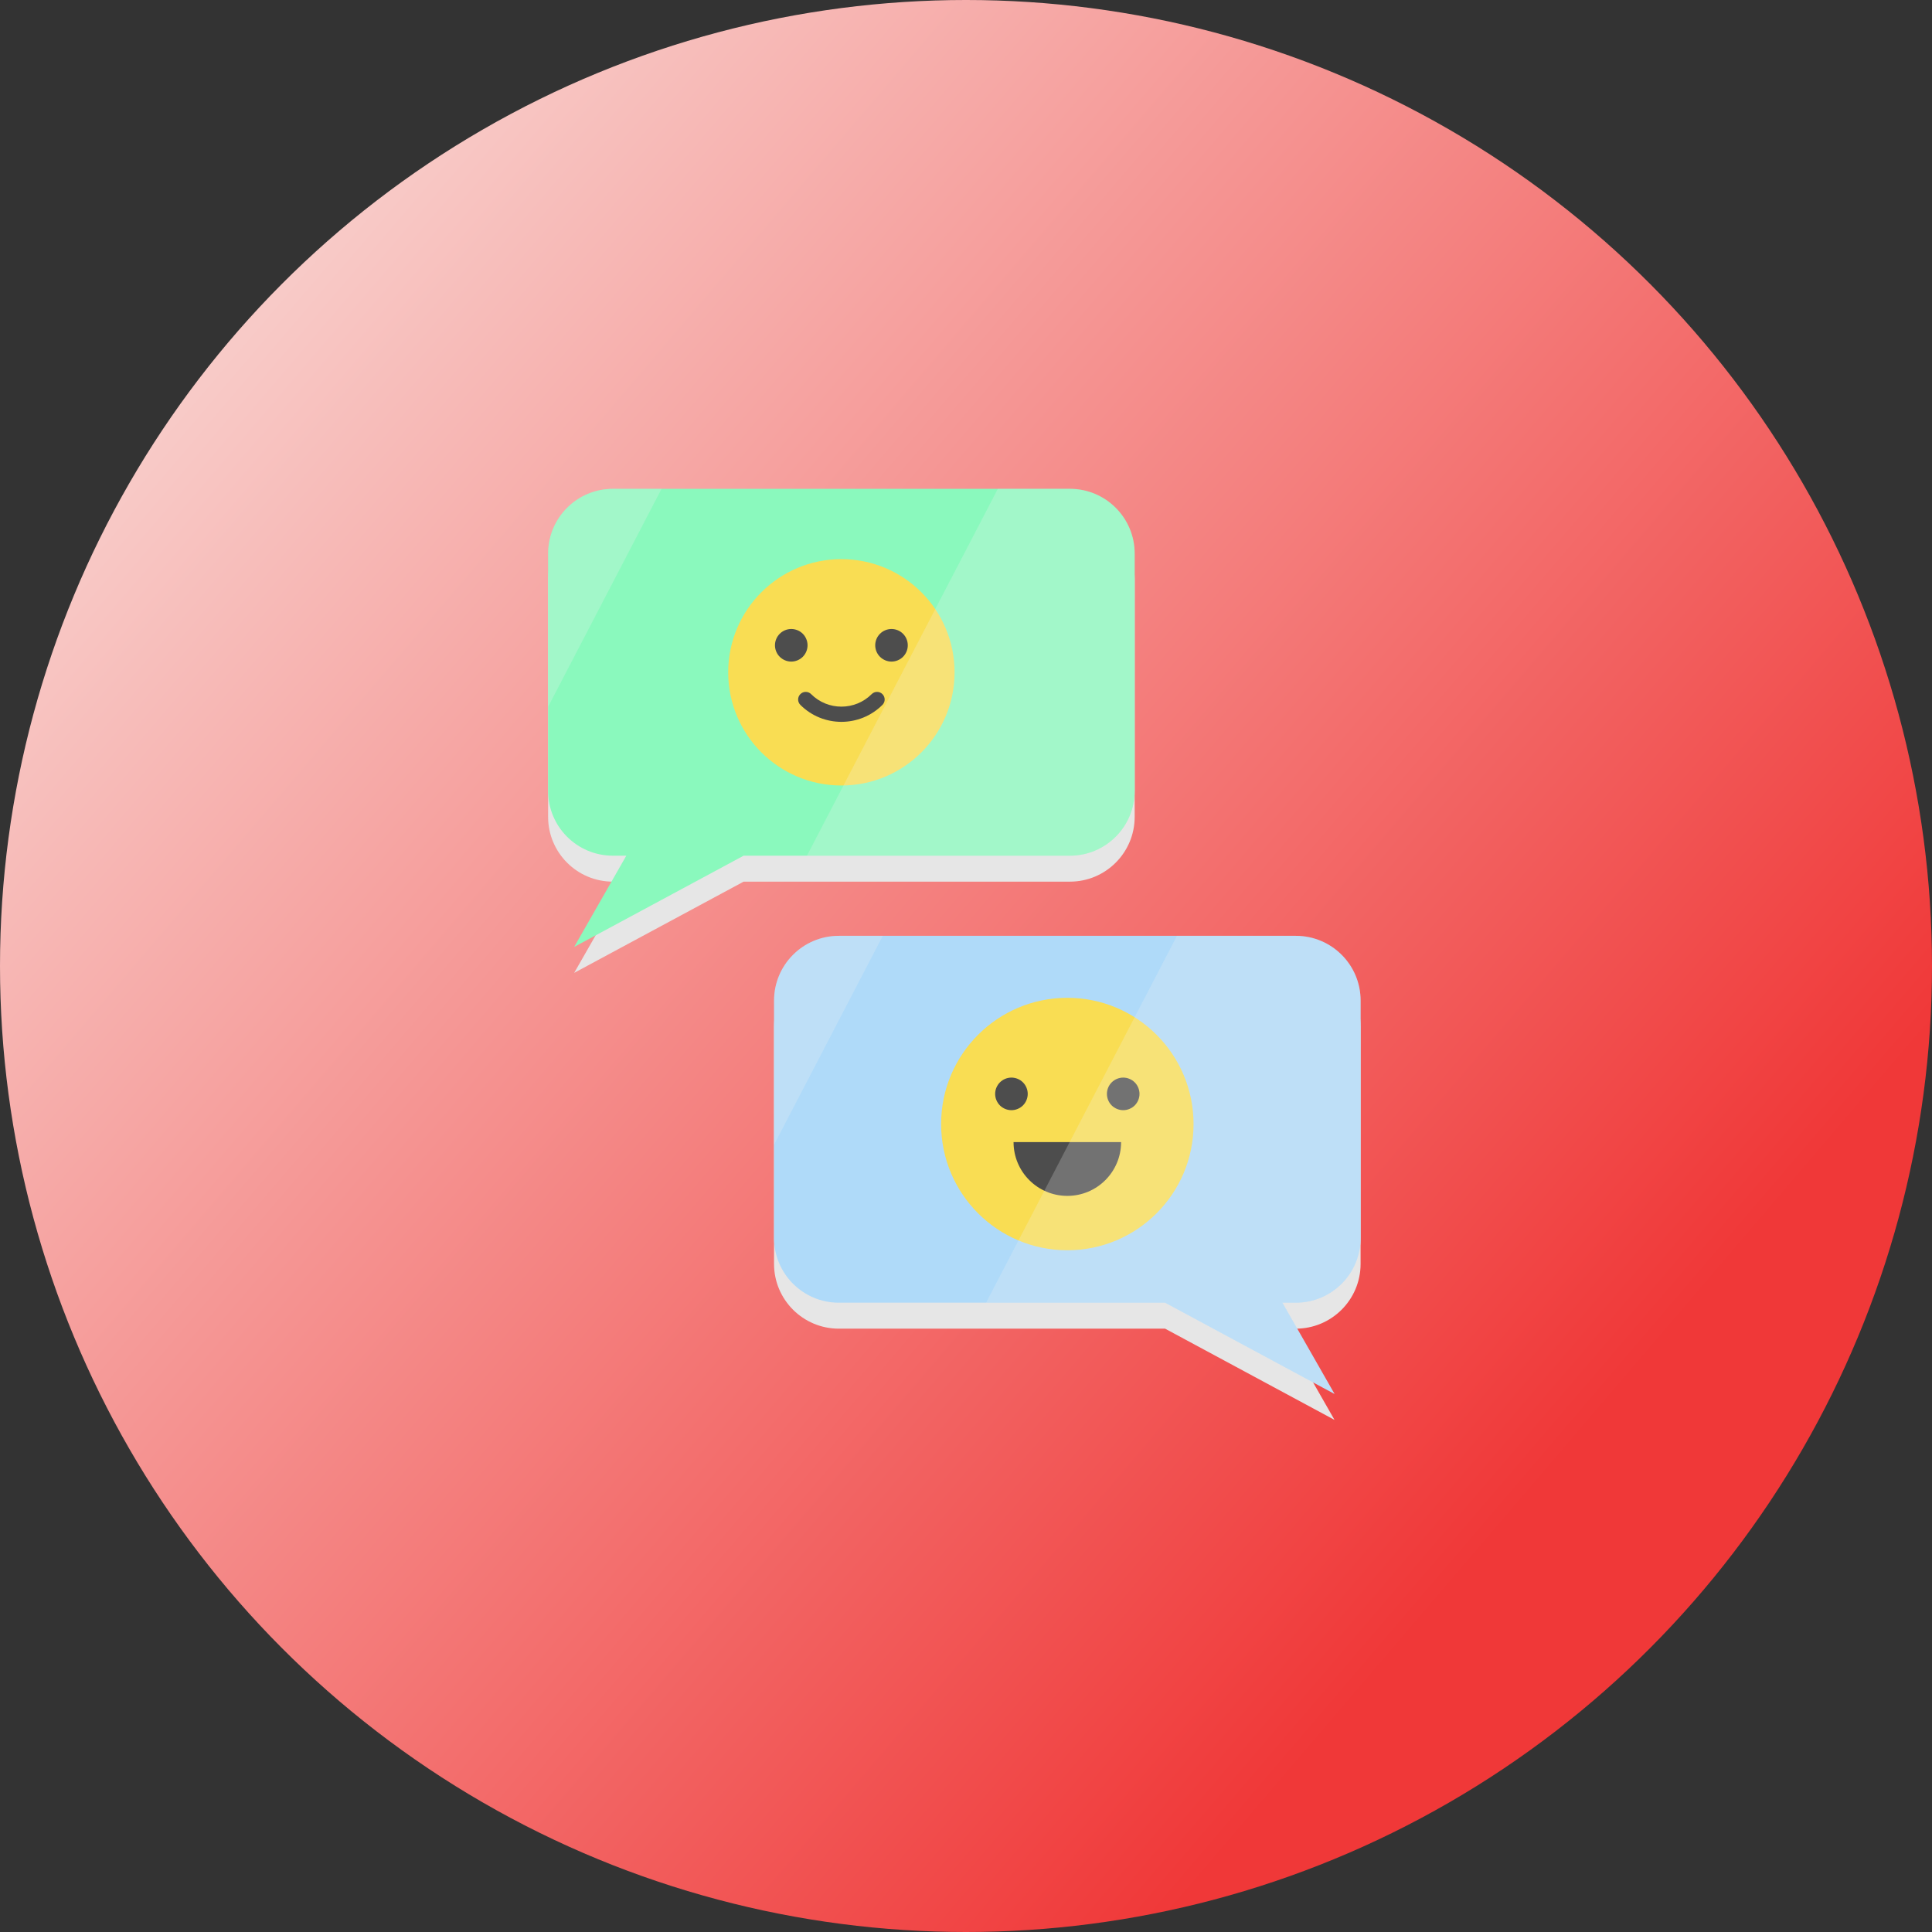 <svg width="83" height="83" viewBox="0 0 83 83" fill="none" xmlns="http://www.w3.org/2000/svg">
<rect x="0" y="0" width="83" height="83" fill="#333333" stroke="none"/>
<circle cx="41.5" cy="41.5" r="41.5" fill="url(#paint0_linear)"/>
<path d="M48.746 35.094V24.896C48.746 23.36 47.501 22.114 45.964 22.114H26.329C24.793 22.114 23.547 23.36 23.547 24.896V35.094C23.547 36.63 24.793 37.876 26.329 37.876H26.907L24.667 41.795L31.947 37.876H45.964C47.501 37.876 48.746 36.63 48.746 35.094Z" fill="#E6E6E6"/>
<path d="M55.67 41.319H36.035C34.499 41.319 33.253 42.565 33.253 44.101V54.298C33.253 55.834 34.499 57.08 36.035 57.08H50.053L57.332 61L55.092 57.08H55.67C57.207 57.08 58.452 55.834 58.452 54.298V44.101C58.452 42.564 57.207 41.319 55.67 41.319Z" fill="#E6E6E6"/>
<path d="M48.746 23.782V33.979C48.746 35.516 47.5 36.761 45.964 36.761H31.947L24.667 40.68L26.907 36.761H26.329C24.792 36.761 23.547 35.516 23.547 33.979V23.782C23.547 22.245 24.793 21 26.33 21H45.964C47.5 21 48.746 22.245 48.746 23.782Z" fill="#8AF9BD"/>
<path d="M58.453 42.986V53.184C58.453 54.72 57.207 55.965 55.671 55.965H55.093L57.333 59.885L50.053 55.965H36.036C34.499 55.965 33.254 54.72 33.254 53.184V42.986C33.254 41.449 34.499 40.204 36.036 40.204H55.671C57.207 40.204 58.453 41.449 58.453 42.986Z" fill="#AFDAF9"/>
<path d="M45.853 53.712C48.848 53.712 51.276 51.285 51.276 48.29C51.276 45.295 48.848 42.867 45.853 42.867C42.858 42.867 40.431 45.295 40.431 48.29C40.431 51.285 42.858 53.712 45.853 53.712Z" fill="#F9DD53"/>
<path d="M43.452 47.694C43.267 47.694 43.087 47.619 42.957 47.49C42.827 47.359 42.752 47.179 42.752 46.994C42.752 46.81 42.827 46.63 42.957 46.499C43.087 46.369 43.267 46.294 43.452 46.294C43.637 46.294 43.817 46.369 43.947 46.499C44.077 46.63 44.152 46.81 44.152 46.994C44.152 47.179 44.077 47.359 43.947 47.49C43.817 47.619 43.637 47.694 43.452 47.694Z" fill="#4D4D4D"/>
<path d="M48.254 47.694C48.07 47.694 47.89 47.619 47.759 47.49C47.628 47.359 47.554 47.179 47.554 46.994C47.554 46.81 47.628 46.629 47.759 46.499C47.89 46.369 48.07 46.294 48.254 46.294C48.438 46.294 48.619 46.369 48.749 46.499C48.879 46.629 48.954 46.81 48.954 46.994C48.954 47.179 48.879 47.359 48.749 47.49C48.619 47.619 48.438 47.694 48.254 47.694Z" fill="#4D4D4D"/>
<path d="M43.543 49.066C43.543 50.342 44.577 51.376 45.853 51.376C47.129 51.376 48.163 50.342 48.163 49.066H43.543Z" fill="#4D4D4D"/>
<path d="M36.147 33.746C38.832 33.746 41.009 31.569 41.009 28.883C41.009 26.198 38.832 24.021 36.147 24.021C33.461 24.021 31.284 26.198 31.284 28.883C31.284 31.569 33.461 33.746 36.147 33.746Z" fill="#F9DD53"/>
<path d="M33.993 28.422C33.809 28.422 33.629 28.347 33.498 28.216C33.368 28.087 33.293 27.906 33.293 27.722C33.293 27.538 33.368 27.357 33.498 27.227C33.629 27.096 33.809 27.022 33.993 27.022C34.178 27.022 34.358 27.096 34.489 27.227C34.618 27.357 34.693 27.538 34.693 27.722C34.693 27.906 34.618 28.087 34.489 28.216C34.358 28.347 34.178 28.422 33.993 28.422Z" fill="#4D4D4D"/>
<path d="M38.3 28.422C38.116 28.422 37.936 28.347 37.805 28.216C37.674 28.087 37.6 27.906 37.6 27.722C37.6 27.537 37.674 27.357 37.805 27.227C37.936 27.096 38.116 27.022 38.3 27.022C38.484 27.022 38.664 27.096 38.795 27.227C38.925 27.357 38.999 27.537 38.999 27.722C38.999 27.907 38.925 28.087 38.795 28.216C38.665 28.347 38.484 28.422 38.3 28.422Z" fill="#4D4D4D"/>
<path d="M36.147 31.011C35.508 31.011 34.87 30.768 34.384 30.282C34.256 30.154 34.256 29.948 34.384 29.82C34.511 29.692 34.718 29.692 34.846 29.82C35.563 30.537 36.731 30.537 37.448 29.82C37.576 29.692 37.782 29.692 37.91 29.82C38.038 29.948 38.038 30.154 37.91 30.282C37.424 30.768 36.785 31.011 36.147 31.011Z" fill="#4D4D4D"/>
<path opacity="0.23" d="M37.924 40.204L36.44 43.056L35.336 45.178L33.254 49.179V42.986C33.254 41.449 34.499 40.204 36.036 40.204H37.924Z" fill="#F2F2F2"/>
<path opacity="0.23" d="M58.453 42.986V53.184C58.453 54.72 57.207 55.965 55.671 55.965H55.093L57.333 59.885L50.053 55.965H42.363L50.564 40.204H55.671C57.207 40.204 58.453 41.449 58.453 42.986Z" fill="#F2F2F2"/>
<path opacity="0.23" d="M28.421 21L26.28 25.114L25.123 27.337L23.548 30.364V23.782C23.548 22.245 24.793 21 26.33 21H28.421Z" fill="#F2F2F2"/>
<path opacity="0.23" d="M48.747 23.782V33.979C48.747 35.516 47.501 36.761 45.965 36.761H34.667L42.868 21H45.965C47.501 21 48.747 22.245 48.747 23.782Z" fill="#F2F2F2"/>
<defs>
<linearGradient id="paint0_linear" x1="10" y1="15" x2="72" y2="68" gradientUnits="userSpaceOnUse">
<stop stop-color="#F8CAC7"/>
<stop offset="0.912" stop-color="#F03838"/>
</linearGradient>
</defs>
</svg>
